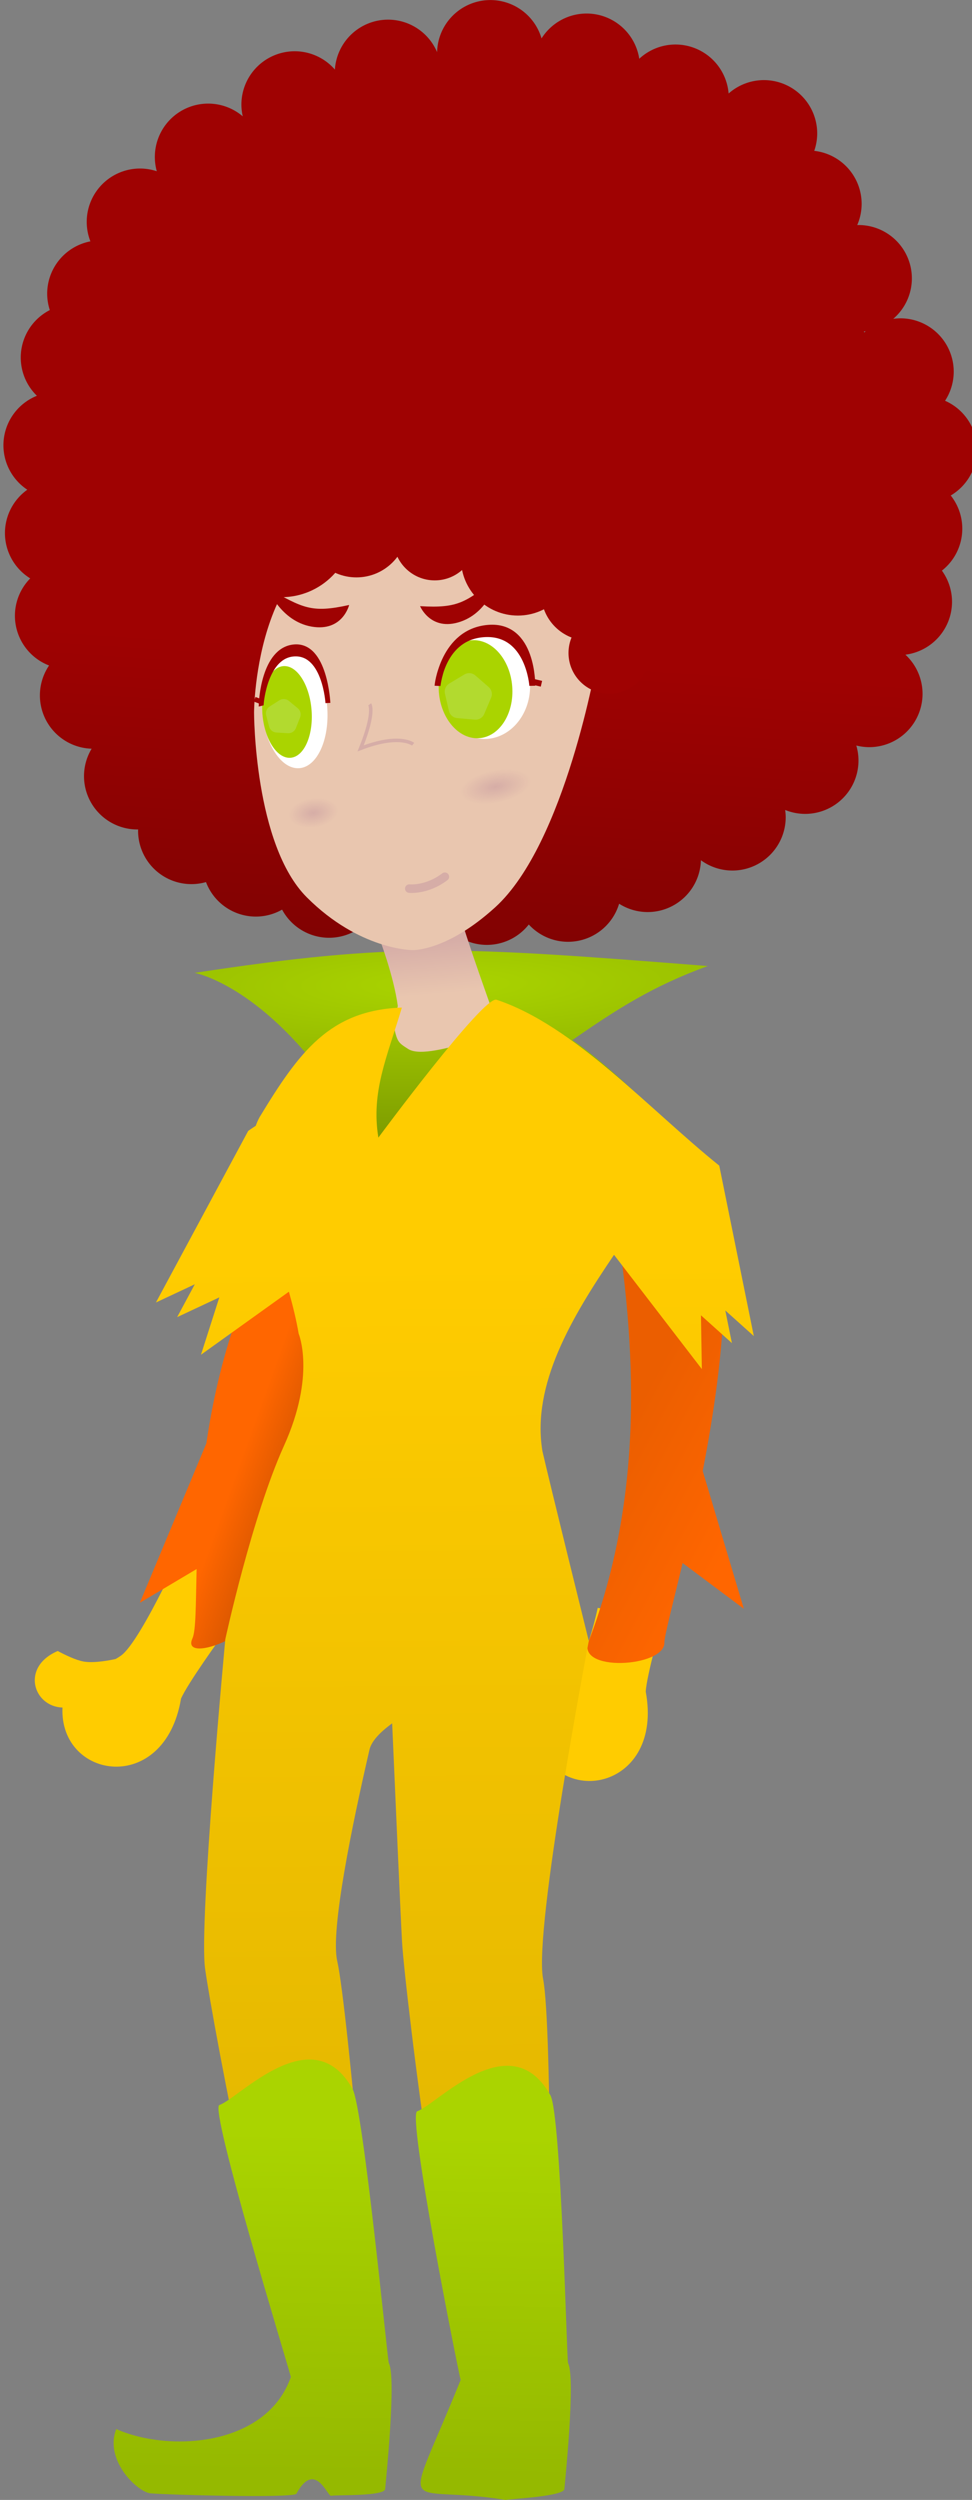<?xml version="1.0" encoding="UTF-8" standalone="no"?>
<!-- Created with Inkscape (http://www.inkscape.org/) -->

<svg
   xmlns:dc="http://purl.org/dc/elements/1.1/"
   xmlns:cc="http://creativecommons.org/ns#"
   xmlns:rdf="http://www.w3.org/1999/02/22-rdf-syntax-ns#"
   xmlns:svg="http://www.w3.org/2000/svg"
   xmlns="http://www.w3.org/2000/svg"
   xmlns:xlink="http://www.w3.org/1999/xlink"
   xmlns:sodipodi="http://sodipodi.sourceforge.net/DTD/sodipodi-0.dtd"
   xmlns:inkscape="http://www.inkscape.org/namespaces/inkscape"
   width="629.982"
   height="1619.505"
   viewBox="0 0 166.683 428.494"
   version="1.1"
   id="svg8"
   inkscape:version="0.92+devel unknown"
   sodipodi:docname="guest funky.svg"
   inkscape:export-filename="/home/mbrickn/Projects/Operation-Ohio/game/images/characters/guests/guest funky.png"
   inkscape:export-xdpi="90"
   inkscape:export-ydpi="90">
  <rect x="0" y="0" width="166.683" height="428.494" fill="#808080" stroke="none"/>
  <title
     id="title4360">Funky Guest</title>
  <defs
     id="defs2">
    <linearGradient
       inkscape:collect="always"
       id="linearGradient4430">
      <stop
         style="stop-color:#803e80;stop-opacity:1;"
         offset="0"
         id="stop4426" />
      <stop
         style="stop-color:#803e80;stop-opacity:0;"
         offset="1"
         id="stop4428" />
    </linearGradient>
    <linearGradient
       inkscape:collect="always"
       id="linearGradient4422">
      <stop
         style="stop-color:#803e80;stop-opacity:1;"
         offset="0"
         id="stop4418" />
      <stop
         style="stop-color:#803e80;stop-opacity:0;"
         offset="1"
         id="stop4420" />
    </linearGradient>
    <linearGradient
       inkscape:collect="always"
       id="linearGradient4484">
      <stop
         style="stop-color:#ff6600;stop-opacity:1;"
         offset="0"
         id="stop4480" />
      <stop
         style="stop-color:#eb5e00;stop-opacity:1"
         offset="1"
         id="stop4482" />
    </linearGradient>
    <linearGradient
       inkscape:collect="always"
       id="linearGradient4476">
      <stop
         style="stop-color:#ff6600;stop-opacity:1;"
         offset="0"
         id="stop4472" />
      <stop
         style="stop-color:#bd4c00;stop-opacity:1"
         offset="1"
         id="stop4474" />
    </linearGradient>
    <linearGradient
       inkscape:collect="always"
       id="linearGradient4466">
      <stop
         style="stop-color:#d6ada7;stop-opacity:1;"
         offset="0"
         id="stop4462" />
      <stop
         style="stop-color:#e9c6af;stop-opacity:1"
         offset="1"
         id="stop4464" />
    </linearGradient>
    <linearGradient
       inkscape:collect="always"
       id="linearGradient4456">
      <stop
         style="stop-color:#aad400;stop-opacity:1;"
         offset="0"
         id="stop4452" />
      <stop
         style="stop-color:#7f9e00;stop-opacity:1"
         offset="1"
         id="stop4454" />
    </linearGradient>
    <linearGradient
       inkscape:collect="always"
       id="linearGradient4389">
      <stop
         style="stop-color:#9f0202;stop-opacity:1;"
         offset="0"
         id="stop4385" />
      <stop
         style="stop-color:#7b0202;stop-opacity:1"
         offset="1"
         id="stop4387" />
    </linearGradient>
    <linearGradient
       inkscape:collect="always"
       id="linearGradient4379">
      <stop
         style="stop-color:#aad400;stop-opacity:1"
         offset="0"
         id="stop4375" />
      <stop
         style="stop-color:#95b900;stop-opacity:1"
         offset="1"
         id="stop4377" />
    </linearGradient>
    <linearGradient
       inkscape:collect="always"
       id="linearGradient4367">
      <stop
         style="stop-color:#ffcc00;stop-opacity:1"
         offset="0"
         id="stop4363" />
      <stop
         style="stop-color:#e3b700;stop-opacity:1"
         offset="1"
         id="stop4365" />
    </linearGradient>
    <linearGradient
       inkscape:collect="always"
       xlink:href="#linearGradient4367"
       id="linearGradient4369"
       x1="1671.153"
       y1="835.266"
       x2="1676.098"
       y2="1445.841"
       gradientUnits="userSpaceOnUse" />
    <linearGradient
       inkscape:collect="always"
       xlink:href="#linearGradient4379"
       id="linearGradient4381"
       x1="442.99"
       y1="371.261"
       x2="442.052"
       y2="429.881"
       gradientUnits="userSpaceOnUse" />
    <linearGradient
       inkscape:collect="always"
       xlink:href="#linearGradient4389"
       id="linearGradient4391"
       x1="1681.396"
       y1="442.381"
       x2="1666.367"
       y2="672.503"
       gradientUnits="userSpaceOnUse" />
    <radialGradient
       inkscape:collect="always"
       xlink:href="#linearGradient4456"
       id="radialGradient4460"
       cx="1696.463"
       cy="601.604"
       fx="1696.463"
       fy="601.604"
       r="166.02"
       gradientTransform="matrix(3.161,-0.045,0.008,0.575,-3670.198,387.966)"
       gradientUnits="userSpaceOnUse" />
    <linearGradient
       inkscape:collect="always"
       xlink:href="#linearGradient4466"
       id="linearGradient4468"
       x1="446.259"
       y1="178.266"
       x2="447.046"
       y2="187.382"
       gradientUnits="userSpaceOnUse" />
    <linearGradient
       inkscape:collect="always"
       xlink:href="#linearGradient4476"
       id="linearGradient4478"
       x1="1583.891"
       y1="915.387"
       x2="1639.276"
       y2="935.315"
       gradientUnits="userSpaceOnUse" />
    <linearGradient
       inkscape:collect="always"
       xlink:href="#linearGradient4484"
       id="linearGradient4486"
       x1="1894.112"
       y1="999.308"
       x2="1809.647"
       y2="953.928"
       gradientUnits="userSpaceOnUse" />
    <linearGradient
       inkscape:collect="always"
       xlink:href="#linearGradient4379"
       id="linearGradient4331"
       gradientUnits="userSpaceOnUse"
       x1="442.99"
       y1="371.261"
       x2="442.052"
       y2="429.881" />
    <linearGradient
       inkscape:collect="always"
       xlink:href="#linearGradient4379"
       id="linearGradient4333"
       gradientUnits="userSpaceOnUse"
       x1="442.99"
       y1="371.261"
       x2="442.052"
       y2="429.881" />
    <radialGradient
       inkscape:collect="always"
       xlink:href="#linearGradient4422"
       id="radialGradient4424"
       cx="418.755"
       cy="239.718"
       fx="418.755"
       fy="239.718"
       r="6.169"
       gradientTransform="matrix(1,0,0,0.454,2.241,128.202)"
       gradientUnits="userSpaceOnUse" />
    <radialGradient
       inkscape:collect="always"
       xlink:href="#linearGradient4430"
       id="radialGradient4432"
       cx="400.91"
       cy="211.688"
       fx="400.91"
       fy="211.688"
       r="4.284"
       gradientTransform="matrix(1,0,0,0.587,0.565,90.096)"
       gradientUnits="userSpaceOnUse" />
  </defs>
  <sodipodi:namedview
     id="base"
     pagecolor="#ffffff"
     bordercolor="#666666"
     borderopacity="1.0"
     inkscape:pageopacity="0.0"
     inkscape:pageshadow="2"
     inkscape:zoom="2.8"
     inkscape:cx="264.76134"
     inkscape:cy="1039.3531"
     inkscape:document-units="mm"
     inkscape:current-layer="layer1"
     showgrid="false"
     inkscape:window-width="1920"
     inkscape:window-height="1016"
     inkscape:window-x="0"
     inkscape:window-y="0"
     inkscape:window-maximized="1"
     units="px"
     inkscape:pagecheckerboard="true"
     inkscape:document-rotation="0"
     fit-margin-top="0"
     fit-margin-left="0"
     fit-margin-right="0"
     fit-margin-bottom="0">
    <inkscape:grid
       type="xygrid"
       id="grid4485"
       originx="-373.735"
       originy="148.314" />
  </sodipodi:namedview>
  <g
     inkscape:label="Head"
     inkscape:groupmode="layer"
     id="layer1"
     transform="translate(-373.735,-16.82)">
    <path
       style="fill:url(#linearGradient4391);fill-opacity:1;stroke:none;stroke-width:4.781;stroke-linejoin:bevel;paint-order:markers fill stroke"
       d="M 1727.65,21.053 A 34.521,34.521 0 0 0 1693.17,54.75 a 34.521,34.521 0 0 0 -31.732,-21.023 34.521,34.521 0 0 0 -34.408,32.293 34.521,34.521 0 0 0 -25.975,-11.85 34.521,34.521 0 0 0 -34.522,34.521 34.521,34.521 0 0 0 0.887,7.582 34.521,34.521 0 0 0 -22.379,-8.248 34.521,34.521 0 0 0 -34.52,34.521 34.521,34.521 0 0 0 1.26,9.238 34.521,34.521 0 0 0 -10.818,-1.766 34.521,34.521 0 0 0 -34.522,34.52 34.521,34.521 0 0 0 2.383,12.59 34.521,34.521 0 0 0 -27.973,33.865 34.521,34.521 0 0 0 1.705,10.58 34.521,34.521 0 0 0 -18.807,30.734 34.521,34.521 0 0 0 10.453,24.699 34.521,34.521 0 0 0 -21.662,32.02 34.521,34.521 0 0 0 15.445,28.746 34.521,34.521 0 0 0 -14.467,28.047 34.521,34.521 0 0 0 16.365,29.311 34.521,34.521 0 0 0 -9.91,24.164 34.521,34.521 0 0 0 22.104,32.17 34.521,34.521 0 0 0 -5.941,19.348 34.521,34.521 0 0 0 33.488,34.471 34.521,34.521 0 0 0 -4.943,17.719 34.521,34.521 0 0 0 34.522,34.52 34.521,34.521 0 0 0 0.514,-0.018 34.521,34.521 0 0 0 -0.043,0.85 34.521,34.521 0 0 0 34.522,34.52 34.521,34.521 0 0 0 9.426,-1.322 34.521,34.521 0 0 0 32.277,22.322 34.521,34.521 0 0 0 16.973,-4.51 34.521,34.521 0 0 0 30.391,18.211 34.521,34.521 0 0 0 30.721,-18.781 277.483,277.483 0 0 0 41.076,5.291 34.521,34.521 0 0 0 30.355,18.096 34.521,34.521 0 0 0 27.092,-13.191 34.521,34.521 0 0 0 25.396,11.189 34.521,34.521 0 0 0 33.057,-24.627 34.521,34.521 0 0 0 18.465,5.398 34.521,34.521 0 0 0 34.471,-33.531 34.521,34.521 0 0 0 20.342,6.676 34.521,34.521 0 0 0 34.522,-34.521 34.521,34.521 0 0 0 -0.357,-4.668 34.521,34.521 0 0 0 12.934,2.541 34.521,34.521 0 0 0 34.522,-34.521 34.521,34.521 0 0 0 -1.416,-9.709 34.521,34.521 0 0 0 8.351,1.068 34.521,34.521 0 0 0 34.52,-34.52 34.521,34.521 0 0 0 -11.096,-25.297 34.521,34.521 0 0 0 30.174,-34.203 34.521,34.521 0 0 0 -6.555,-20.166 34.521,34.521 0 0 0 13.193,-27.135 34.521,34.521 0 0 0 -7.479,-21.455 34.521,34.521 0 0 0 16.975,-29.684 34.521,34.521 0 0 0 -20.652,-31.59 34.521,34.521 0 0 0 5.611,-18.811 34.521,34.521 0 0 0 -34.522,-34.521 34.521,34.521 0 0 0 -4.623,0.352 34.521,34.521 0 0 0 12.068,-26.168 34.521,34.521 0 0 0 -34.521,-34.52 34.521,34.521 0 0 0 -0.846,0.029 34.521,34.521 0 0 0 2.859,-13.721 34.521,34.521 0 0 0 -30.674,-34.287 34.521,34.521 0 0 0 1.92,-11.236 34.521,34.521 0 0 0 -34.52,-34.521 34.521,34.521 0 0 0 -22.809,8.666 34.521,34.521 0 0 0 -34.389,-31.689 34.521,34.521 0 0 0 -23.434,9.215 34.521,34.521 0 0 0 -34.094,-29.256 34.521,34.521 0 0 0 -29.145,16.096 34.521,34.521 0 0 0 -33.105,-24.809 z m 242.859,214.203 a 34.521,34.521 0 0 0 -0.869,0.824 277.483,277.483 0 0 0 -0.303,-0.676 34.521,34.521 0 0 0 1.172,-0.148 z"
       transform="matrix(0.265,0,0,0.265,0,11.25)"
       id="circle4371"
       inkscape:connector-curvature="0" />
    <path
       style="fill:url(#radialGradient4460);fill-opacity:1;stroke:none;stroke-width:1px;stroke-linecap:butt;stroke-linejoin:miter;stroke-opacity:1"
       d="m 1690.422,635.887 c -46.617,0.225 -89.277,4.51 -154.149,14.391 0,0 41.121,7.288 87.395,71.615 -5.287,8.158 -10.267,16.698 -15.326,25.219 -22.393,40.903 21.35,67.867 63.385,77.438 42.035,9.57 91.181,-11.665 183.113,-66.029 -25.824,-23.062 -48.85,-47.153 -74.15,-64.785 29.005,-20.071 51.861,-34.839 87.623,-47.879 -80.699,-6.358 -131.274,-10.193 -177.891,-9.969 z"
       transform="matrix(0.265,0,0,0.265,0,11.25)"
       id="path4348"
       inkscape:connector-curvature="0" />
    <path
       inkscape:connector-curvature="0"
       style="fill:url(#linearGradient4468);fill-opacity:1;stroke:none;stroke-width:0.905px;stroke-linecap:butt;stroke-linejoin:miter;stroke-opacity:1"
       d="m 451.469,172.624 c -3.291,-0.14 -12.725,4.902 -12.725,4.902 0,0 2.502,6.509 3.207,11.717 -0.168,1.057 -0.795,1.503 -0.907,2.324 0.769,3.864 0.799,3.84 2.684,5.052 2.058,1.324 7.519,-0.495 8.791,-0.633 3.915,-0.424 5.097,-3.418 5.451,-5.005 0.582,0.165 0.651,0.367 0.651,0.367 0,0 -5.483,-15.193 -6.054,-18.049 -0.089,-0.446 -0.488,-0.65 -1.098,-0.675 z"
       id="path4612" />
    <path
       style="fill:#e9c6af;stroke:none;stroke-width:0.905px;stroke-linecap:butt;stroke-linejoin:miter;stroke-opacity:1"
       d="m 417.302,138.961 c 0,0 0,22.617 9.047,31.664 9.047,9.047 18.094,9.047 18.094,9.047 0,0 5.822,0.283 14.207,-7.334 12.072,-10.966 17.457,-42.424 17.457,-42.424 0,0 0,-22.617 -36.188,-22.617 -22.617,3e-5 -22.617,31.664 -22.617,31.664 z"
       id="path4487"
       inkscape:connector-curvature="0"
       sodipodi:nodetypes="cccscsc" />
    <ellipse
       ry="9.047"
       rx="7.835"
       cy="134.437"
       cx="456.802"
       id="ellipse4497"
       style="fill:#ffffff;fill-opacity:1;stroke:none;stroke-width:3.674;stroke-linecap:round;stroke-linejoin:round;stroke-miterlimit:4;stroke-dasharray:none;stroke-opacity:1;paint-order:stroke fill markers" />
    <path
       sodipodi:nodetypes="ccc"
       style="fill:none;fill-opacity:1;stroke:#d6ada7;stroke-width:0.602;stroke-linecap:butt;stroke-linejoin:miter;stroke-miterlimit:4;stroke-dasharray:none;stroke-opacity:1"
       d="m 437.133,137.54 c 0,0 0.974,1.316 -1.555,7.552 6.711,-2.59 9,-0.707 9,-0.707"
       id="path4489"
       inkscape:connector-curvature="0" />
    <ellipse
       ry="10.117"
       rx="5.578"
       cy="171.186"
       cx="412.149"
       id="ellipse4499"
       style="fill:#ffffff;fill-opacity:1;stroke:none;stroke-width:4.015;stroke-linecap:round;stroke-linejoin:round;stroke-miterlimit:4;stroke-dasharray:none;stroke-opacity:1;paint-order:stroke fill markers"
       transform="rotate(-4.489)" />
    <ellipse
       style="fill:#aad400;fill-opacity:1;stroke:none;stroke-width:3.085;stroke-linecap:round;stroke-linejoin:round;stroke-miterlimit:4;stroke-dasharray:none;stroke-opacity:1;paint-order:stroke fill markers"
       id="path4491"
       cx="410.782"
       cy="171.527"
       rx="4.228"
       ry="7.881"
       transform="rotate(-4.489)" />
    <ellipse
       style="fill:#aad400;fill-opacity:1;stroke:none;stroke-width:3.18;stroke-linecap:round;stroke-linejoin:round;stroke-miterlimit:4;stroke-dasharray:none;stroke-opacity:1;paint-order:stroke fill markers"
       id="path4493"
       cx="443.322"
       cy="170.175"
       rx="6.31"
       ry="8.413"
       transform="rotate(-4.489)" />
    <path
       sodipodi:nodetypes="ccccc"
       style="fill:#9f0202;fill-opacity:1;stroke:#9f0202;stroke-width:1.012px;stroke-linecap:butt;stroke-linejoin:miter;stroke-opacity:1"
       d="m 448.767,134.355 c 0,0 0.735,-8.529 8.185,-8.842 7.45,-0.313 8.064,8.836 8.064,8.836 0,0 0.181,-10.57 -7.56,-9.917 -7.741,0.653 -8.689,9.924 -8.689,9.924 z"
       id="path4505"
       inkscape:connector-curvature="0" />
    <path
       style="fill:#d5f6ff;fill-opacity:1;stroke:#9f0202;stroke-width:1.012px;stroke-linecap:butt;stroke-linejoin:miter;stroke-opacity:1"
       d="m 465.283,133.714 1.3,0.305"
       id="path4507"
       inkscape:connector-curvature="0"
       sodipodi:nodetypes="cc" />
    <path
       inkscape:connector-curvature="0"
       id="path4509"
       d="m 418.54,137.384 c 0,0 0.661,-8.346 5.786,-8.477 5.125,-0.13 5.642,8.407 5.642,8.407 0,0 -0.462,-10.077 -5.78,-9.615 -5.317,0.463 -5.649,9.685 -5.649,9.685 z"
       style="fill:#9f0202;fill-opacity:1;stroke:#9f0202;stroke-width:0.839px;stroke-linecap:butt;stroke-linejoin:miter;stroke-opacity:1"
       sodipodi:nodetypes="ccccc" />
    <path
       sodipodi:nodetypes="cc"
       inkscape:connector-curvature="0"
       id="path4511"
       d="m 417.404,136.68 0.903,0.336"
       style="fill:#d5f6ff;fill-opacity:1;stroke:#9f0202;stroke-width:0.839px;stroke-linecap:butt;stroke-linejoin:miter;stroke-opacity:1" />
    <path
       style="fill:#9f0202;fill-opacity:1;stroke:none;stroke-width:1.012px;stroke-linecap:butt;stroke-linejoin:miter;stroke-opacity:1"
       d="m 433.609,120.515 c -6.588,1.461 -7.933,0.463 -13.931,-2.815 0,0 2.169,5.596 7.495,6.523 5.326,0.927 6.436,-3.709 6.436,-3.709 z"
       id="path4513"
       inkscape:connector-curvature="0"
       sodipodi:nodetypes="ccscc" />
    <path
       sodipodi:nodetypes="ccscc"
       inkscape:connector-curvature="0"
       id="path4515"
       d="m 445.772,120.718 c 6.736,0.415 7.909,-0.78 13.322,-4.954 0,0 -1.269,5.866 -6.386,7.613 -5.116,1.747 -6.936,-2.659 -6.936,-2.659 z"
       style="fill:#9f0202;fill-opacity:1;stroke:none;stroke-width:1.012px;stroke-linecap:butt;stroke-linejoin:miter;stroke-opacity:1" />
    <path
       style="fill:none;fill-opacity:1;stroke:#d6ada7;stroke-width:1.465;stroke-linecap:round;stroke-linejoin:miter;stroke-miterlimit:4;stroke-dasharray:none;stroke-opacity:1;paint-order:stroke fill markers"
       d="m 443.925,169.129 c 0,0 2.977,0.331 6.095,-2.032"
       id="path4520"
       inkscape:connector-curvature="0"
       sodipodi:nodetypes="cc" />
    <circle
       style="fill:#9f0202;stroke:#9f0202;stroke-width:1.265;stroke-linejoin:bevel;paint-order:markers fill stroke"
       id="path4310"
       cx="421.984"
       cy="106.864"
       r="11.684" />
    <circle
       style="fill:#9f0202;stroke:#9f0202;stroke-width:1.265;stroke-linejoin:bevel;paint-order:markers fill stroke"
       id="path4312"
       cx="434.856"
       cy="107.026"
       r="8.128" />
    <circle
       style="fill:#9f0202;stroke:#9f0202;stroke-width:1.265;stroke-linejoin:bevel;paint-order:markers fill stroke"
       id="path4314"
       cx="478.212"
       cy="128.742"
       r="6.356" />
    <circle
       style="fill:#9f0202;stroke:#9f0202;stroke-width:1.265;stroke-linejoin:bevel;paint-order:markers fill stroke"
       id="path4316"
       cx="462.543"
       cy="112.564"
       r="9.134" />
    <circle
       style="fill:#9f0202;stroke:#9f0202;stroke-width:1.265;stroke-linejoin:bevel;paint-order:markers fill stroke"
       id="path4318"
       cx="474.689"
       cy="118.486"
       r="7.524" />
    <circle
       style="fill:#9f0202;stroke:#9f0202;stroke-width:1.265;stroke-linejoin:bevel;paint-order:markers fill stroke"
       id="path4320"
       cx="448.286"
       cy="109.223"
       r="6.445" />
  </g>
  <g
     inkscape:groupmode="layer"
     id="layer3"
     inkscape:label="Body"
     transform="translate(-373.735,-5.57)">
    <path
       style="display:inline;fill:#ffcc00;fill-opacity:1;stroke:none;stroke-width:0.32px;stroke-linecap:butt;stroke-linejoin:miter;stroke-opacity:1"
       d="m 406.328,268.13 c 0,0 -8.298,18.73 -11.859,21.228 -0.275,0.193 -0.576,0.383 -0.898,0.568 -0.775,0.173 -3.632,0.764 -5.488,0.439 -1.348,-0.237 -3.232,-1.157 -4.448,-1.808 -6.391,2.736 -4.183,9.533 0.814,9.692 -0.545,12.336 17.517,15.173 20.327,-1.518 1.102,-2.583 6.946,-10.643 6.946,-10.643 z"
       id="path4357"
       inkscape:connector-curvature="0"
       sodipodi:nodetypes="ccccccccc" />
    <path
       id="path4360"
       d="m 476.232,281.166 c 0,0 -1.487,7.391 -3.976,10.957 -0.192,0.275 -0.41,0.557 -0.648,0.842 -0.668,0.428 -3.15,1.963 -5.005,2.293 -1.347,0.24 -3.433,0.021 -4.798,-0.174 -5.066,4.76 -0.663,10.389 4.087,8.826 3.716,11.776 21.656,8.252 18.576,-8.392 0.15,-2.804 2.878,-12.379 2.878,-12.379 z"
       style="display:inline;fill:#ffcc00;fill-opacity:1;stroke:none;stroke-width:0.32px;stroke-linecap:butt;stroke-linejoin:miter;stroke-opacity:1"
       inkscape:connector-curvature="0" />
    <path
       style="fill:url(#linearGradient4486);fill-opacity:1;stroke:none;stroke-width:2.796px;stroke-linecap:butt;stroke-linejoin:miter;stroke-opacity:1"
       d="m 1842.629,751.609 c -14.977,0.122 -34.994,50.29 -34.994,50.29 14.646,89.863 19.633,186.547 -16.299,280.509 -8.823,20.475 49.04,17.072 48.916,1.143 -0.034,-4.318 5.192,-23.876 11.797,-51.565 l 39.609,29.602 -26.598,-89.117 c 14.149,-72.743 24.015,-161.987 -4.389,-206.314 -7.567,-10.564 -13.458,-14.584 -18.043,-14.547 z"
       transform="scale(0.265)"
       id="path4640"
       inkscape:connector-curvature="0"
       sodipodi:nodetypes="ccccccccc" />
    <path
       style="fill:url(#linearGradient4478);fill-opacity:1;stroke:none;stroke-width:1.12px;stroke-linecap:butt;stroke-linejoin:miter;stroke-opacity:1"
       d="m 1627.861,783.371 c -5.189,-0.045 -12.482,2.373 -22.531,8.275 -37.435,52.589 -53.965,111.752 -61.463,162.926 l -43.062,103.164 36.75,-21.852 c -0.572,23.349 -0.413,39.813 -2.725,44.91 -8.048,17.741 50.146,-3.814 50.451,-31.078 C 1585.587,1022.453 1629,840.957 1629,840.957 c 0,0 23.863,-57.37 -1.139,-57.586 z"
       transform="scale(0.265)"
       id="path4344"
       inkscape:connector-curvature="0" />
    <path
       style="fill:url(#linearGradient4369);fill-opacity:1;stroke:none;stroke-width:3.419px;stroke-linecap:butt;stroke-linejoin:miter;stroke-opacity:1"
       d="m 1670.368,672.729 c -46.775,1.601 -66.641,28.964 -92.026,70.812 -1.045,1.909 -1.878,3.795 -2.518,5.658 -3.035,1.951 -4.893,3.303 -4.893,3.303 l -59.717,110.984 25.172,-11.797 -11.441,21.266 27.311,-12.799 -11.889,37.115 56.904,-40.783 c 2.572,9.181 4.803,18.263 6.312,27.131 0,0 11.226,26.769 -9.498,72.535 -20.724,45.766 -37.963,125.123 -37.963,125.123 0,0 -17.147,183.212 -13.109,212.914 4.469,32.879 47.582,265.029 68.191,271.262 20.609,6.232 44.057,6.13 43.195,-10.922 -0.862,-17.052 -18.726,-233.406 -25.877,-265.225 -4.41,-19.623 9.541,-87.434 20.883,-136.531 1.268,-5.487 6.684,-11.275 14.691,-17.08 1.962,45.139 5.247,120.167 6.385,141.172 1.615,29.83 32.409,285.533 52.736,290.766 20.328,5.233 43.667,3.949 43.31,-13.166 -0.356,-17.115 1.414,-221.875 -4.768,-253.533 -6.181,-31.658 29.574,-218.525 29.574,-218.525 0,0 -25.686,-103.786 -30.004,-122.783 -7.052,-42.885 18.706,-86.233 46.334,-126.984 l 56.83,73.908 -0.576,-34.785 20.033,17.988 -4.287,-21.121 18.463,16.576 -22.371,-110.254 c -45.111,-36.227 -93.773,-90.628 -144.178,-107.309 -8.464,-2.622 -76.418,89.193 -76.418,89.193 -4.819,-29.794 5.563,-51.815 15.206,-84.109 z"
       transform="scale(0.265)"
       id="path4617"
       inkscape:connector-curvature="0"
       sodipodi:nodetypes="cccccccccccccccccccsccscccccccccccc" />
    <g
       id="g4373"
       style="fill:url(#linearGradient4381);fill-opacity:1">
      <path
         sodipodi:nodetypes="cccccsscccc"
         inkscape:connector-curvature="0"
         id="path4302"
         d="m 399.498,432.936 c 3.26,0.264 23.99,0.851 25.049,0.091 3.187,-5.858 5.331,0.424 5.957,0.332 0.912,-0.18 9.18,0.1 9.282,-1.165 0.101,-1.264 1.958,-19.128 0.62,-21.595 -0.199,-0.367 -4.379,-43.69 -6.213,-46.972 -6.884,-12.319 -19.522,1.652 -22.84,2.751 -1.736,0.575 11.732,44.527 12.262,46.61 -4.132,11.856 -20.755,12.997 -29.942,8.933 -2.065,5.244 3.452,10.66 5.825,11.015 z"
         style="fill:url(#linearGradient4331);fill-opacity:1;stroke:none;stroke-width:0.199px;stroke-linecap:butt;stroke-linejoin:miter;stroke-opacity:1" />
      <path
         style="fill:url(#linearGradient4333);fill-opacity:1;stroke:none;stroke-width:0.199px;stroke-linecap:butt;stroke-linejoin:miter;stroke-opacity:1"
         d="m 460.433,434.064 c 0.912,-0.179 9.986,-0.606 10.087,-1.87 0.101,-1.264 1.958,-19.128 0.62,-21.595 -0.199,-0.367 -1.188,-42.618 -3.022,-45.9 -6.884,-12.319 -19.522,1.652 -22.84,2.751 -1.736,0.575 6.92,43.977 7.449,46.059 -10.018,24.826 -10.34,17.615 7.706,20.555 z"
         id="path4306"
         inkscape:connector-curvature="0"
         sodipodi:nodetypes="cccsscc" />
    </g>
  </g>
  <g
     inkscape:groupmode="layer"
     id="layer2"
     inkscape:label="Decor"
     style="display:inline;opacity:0.186"
     transform="translate(-373.735,-16.82)">
    <ellipse
       style="fill:url(#radialGradient4424);fill-opacity:1;stroke:none;stroke-width:0.602;stroke-linecap:round;stroke-linejoin:round;stroke-miterlimit:4;stroke-dasharray:none;stroke-opacity:0.522;paint-order:stroke fill markers"
       id="path4577"
       cx="420.995"
       cy="236.963"
       rx="6.169"
       ry="2.799"
       transform="rotate(-11.086)" />
    <ellipse
       style="fill:url(#radialGradient4432);fill-opacity:1;stroke:none;stroke-width:0.602;stroke-linecap:round;stroke-linejoin:round;stroke-miterlimit:4;stroke-dasharray:none;stroke-opacity:0.522;paint-order:stroke fill markers"
       id="path4579"
       cx="401.475"
       cy="214.286"
       rx="4.284"
       ry="2.513"
       transform="rotate(-8.032)" />
    <path
       sodipodi:type="star"
       style="fill:#d5f6ff;fill-opacity:1;stroke:#d5f6ff;stroke-width:2.797;stroke-linecap:round;stroke-linejoin:round;stroke-miterlimit:4;stroke-dasharray:none;stroke-dashoffset:0;stroke-opacity:1;paint-order:stroke fill markers"
       id="path4559"
       sodipodi:sides="5"
       sodipodi:cx="422.28503"
       sodipodi:cy="139.69797"
       sodipodi:r1="1.6630236"
       sodipodi:r2="1.3454144"
       sodipodi:arg1="1.0040671"
       sodipodi:arg2="1.6323856"
       inkscape:flatsided="true"
       inkscape:rounded="0"
       inkscape:randomized="0"
       d="m 423.178,141.101 -1.951,-0.12 -0.489,-1.893 1.649,-1.05 1.508,1.244 z"
       inkscape:transform-center-x="-0.031613096"
       inkscape:transform-center-y="-0.12842675" />
    <path
       sodipodi:type="star"
       style="fill:#d5f6ff;fill-opacity:1;stroke:#d5f6ff;stroke-width:3.219;stroke-linecap:round;stroke-linejoin:round;stroke-miterlimit:4;stroke-dasharray:none;stroke-dashoffset:0;stroke-opacity:1;paint-order:stroke fill markers"
       id="path4561"
       sodipodi:sides="5"
       sodipodi:cx="453.9686"
       sodipodi:cy="136.36549"
       sodipodi:r1="2.567915"
       sodipodi:r2="2.077487"
       sodipodi:arg1="1.0303768"
       sodipodi:arg2="1.6586954"
       inkscape:flatsided="true"
       inkscape:rounded="0"
       inkscape:randomized="0"
       d="m 455.29,138.567 -3.007,-0.265 -0.677,-2.942 2.589,-1.553 2.277,1.982 z"
       inkscape:transform-center-x="-0.069643878"
       inkscape:transform-center-y="-0.17802219" />
  </g>
</svg>
